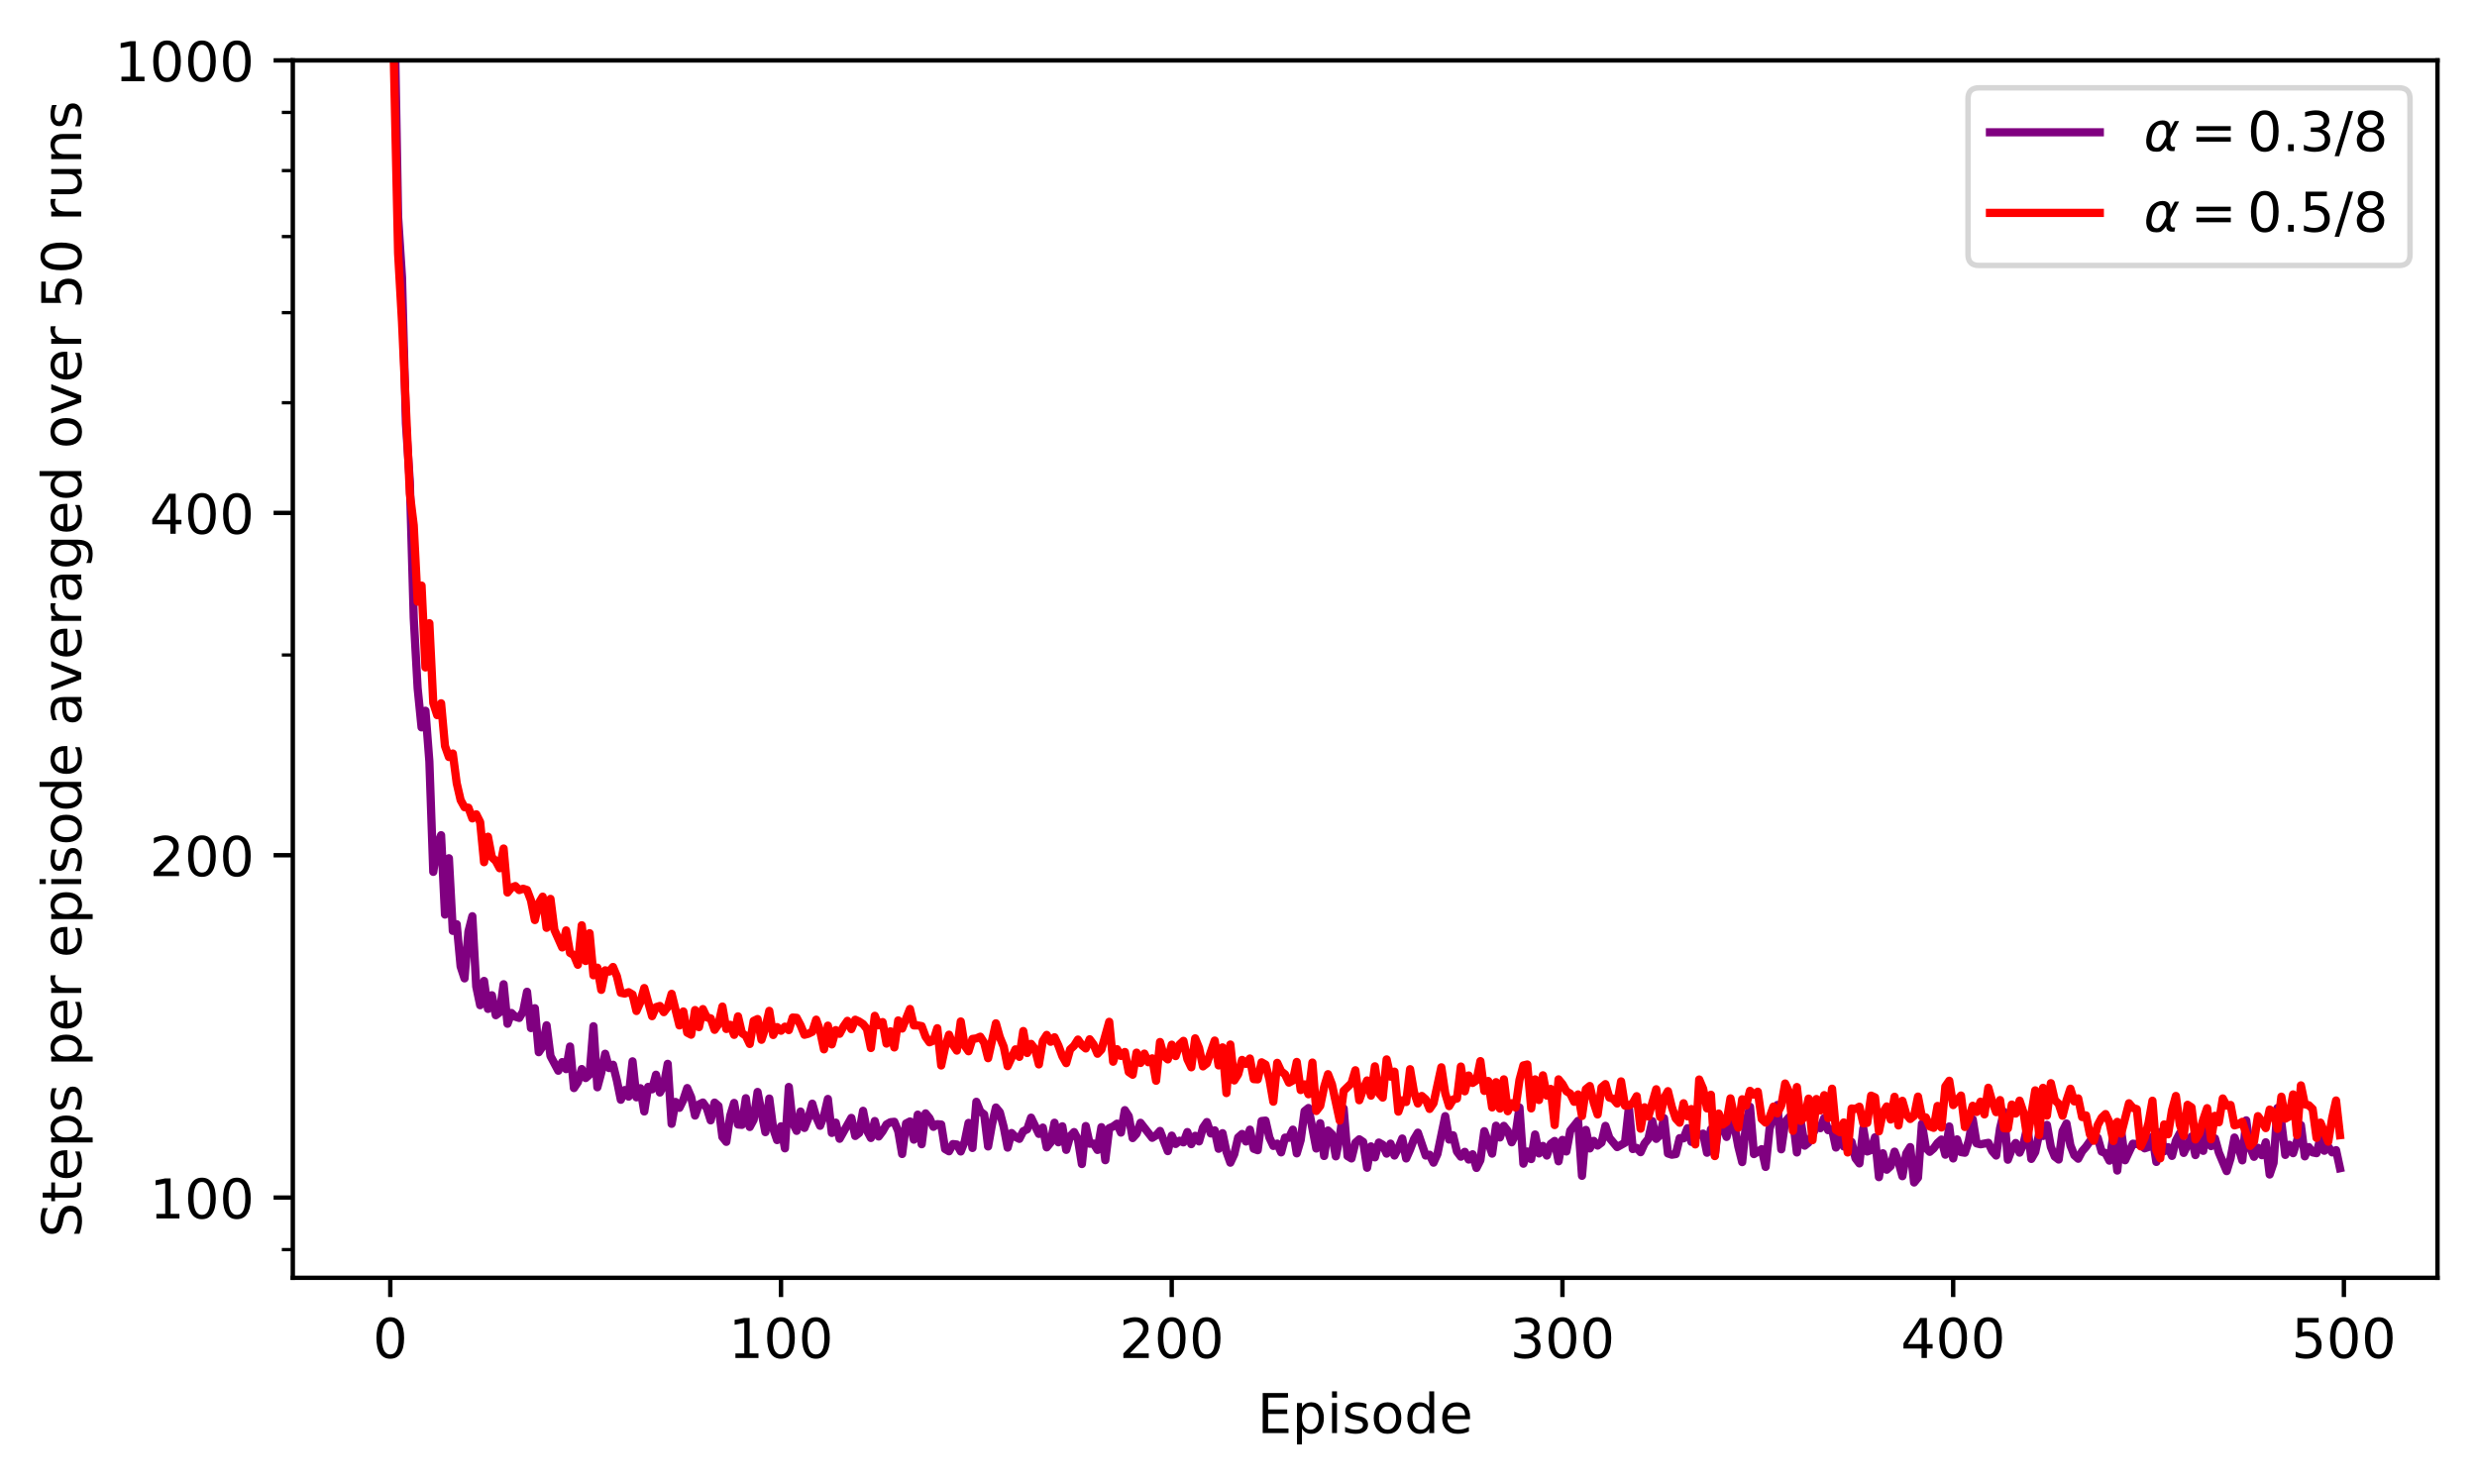 <?xml version="1.0" encoding="utf-8" standalone="no"?>
<!DOCTYPE svg PUBLIC "-//W3C//DTD SVG 1.1//EN"
  "http://www.w3.org/Graphics/SVG/1.1/DTD/svg11.dtd">
<!-- Created with matplotlib (https://matplotlib.org/) -->
<svg height="270.315pt" version="1.1" viewBox="0 0 451.128 270.315" width="451.128pt" xmlns="http://www.w3.org/2000/svg" xmlns:xlink="http://www.w3.org/1999/xlink">
 <defs>
  <style type="text/css">
*{stroke-linecap:butt;stroke-linejoin:round;}
  </style>
 </defs>
 <g id="figure_1">
  <g id="patch_1">
   <path d="M 0 270.315 
L 451.128 270.315 
L 451.128 0 
L 0 0 
z
" style="fill:#ffffff;"/>
  </g>
  <g id="axes_1">
   <g id="patch_2">
    <path d="M 53.328 232.759 
L 443.928 232.759 
L 443.928 10.999 
L 53.328 10.999 
z
" style="fill:#ffffff;"/>
   </g>
   <g id="matplotlib.axis_1">
    <g id="xtick_1">
     <g id="line2d_1">
      <defs>
       <path d="M 0 0 
L 0 3.5 
" id="m545be52a59" style="stroke:#000000;stroke-width:0.8;"/>
      </defs>
      <g>
       <use style="stroke:#000000;stroke-width:0.8;" x="71.083" xlink:href="#m545be52a59" y="232.759"/>
      </g>
     </g>
     <g id="text_1">
      <!-- 0 -->
      <defs>
       <path d="M 31.781 66.406 
Q 24.172 66.406 20.328 58.906 
Q 16.5 51.422 16.5 36.375 
Q 16.5 21.391 20.328 13.891 
Q 24.172 6.391 31.781 6.391 
Q 39.453 6.391 43.281 13.891 
Q 47.125 21.391 47.125 36.375 
Q 47.125 51.422 43.281 58.906 
Q 39.453 66.406 31.781 66.406 
z
M 31.781 74.219 
Q 44.047 74.219 50.516 64.516 
Q 56.984 54.828 56.984 36.375 
Q 56.984 17.969 50.516 8.266 
Q 44.047 -1.422 31.781 -1.422 
Q 19.531 -1.422 13.062 8.266 
Q 6.594 17.969 6.594 36.375 
Q 6.594 54.828 13.062 64.516 
Q 19.531 74.219 31.781 74.219 
z
" id="DejaVuSans-48"/>
      </defs>
      <g transform="translate(67.901 247.358)scale(0.1 -0.1)">
       <use xlink:href="#DejaVuSans-48"/>
      </g>
     </g>
    </g>
    <g id="xtick_2">
     <g id="line2d_2">
      <g>
       <use style="stroke:#000000;stroke-width:0.8;" x="142.243" xlink:href="#m545be52a59" y="232.759"/>
      </g>
     </g>
     <g id="text_2">
      <!-- 100 -->
      <defs>
       <path d="M 12.406 8.297 
L 28.516 8.297 
L 28.516 63.922 
L 10.984 60.406 
L 10.984 69.391 
L 28.422 72.906 
L 38.281 72.906 
L 38.281 8.297 
L 54.391 8.297 
L 54.391 0 
L 12.406 0 
z
" id="DejaVuSans-49"/>
      </defs>
      <g transform="translate(132.699 247.358)scale(0.1 -0.1)">
       <use xlink:href="#DejaVuSans-49"/>
       <use x="63.623" xlink:href="#DejaVuSans-48"/>
       <use x="127.246" xlink:href="#DejaVuSans-48"/>
      </g>
     </g>
    </g>
    <g id="xtick_3">
     <g id="line2d_3">
      <g>
       <use style="stroke:#000000;stroke-width:0.8;" x="213.404" xlink:href="#m545be52a59" y="232.759"/>
      </g>
     </g>
     <g id="text_3">
      <!-- 200 -->
      <defs>
       <path d="M 19.188 8.297 
L 53.609 8.297 
L 53.609 0 
L 7.328 0 
L 7.328 8.297 
Q 12.938 14.109 22.625 23.891 
Q 32.328 33.688 34.812 36.531 
Q 39.547 41.844 41.422 45.531 
Q 43.312 49.219 43.312 52.781 
Q 43.312 58.594 39.234 62.25 
Q 35.156 65.922 28.609 65.922 
Q 23.969 65.922 18.812 64.312 
Q 13.672 62.703 7.812 59.422 
L 7.812 69.391 
Q 13.766 71.781 18.938 73 
Q 24.125 74.219 28.422 74.219 
Q 39.75 74.219 46.484 68.547 
Q 53.219 62.891 53.219 53.422 
Q 53.219 48.922 51.531 44.891 
Q 49.859 40.875 45.406 35.406 
Q 44.188 33.984 37.641 27.219 
Q 31.109 20.453 19.188 8.297 
z
" id="DejaVuSans-50"/>
      </defs>
      <g transform="translate(203.86 247.358)scale(0.1 -0.1)">
       <use xlink:href="#DejaVuSans-50"/>
       <use x="63.623" xlink:href="#DejaVuSans-48"/>
       <use x="127.246" xlink:href="#DejaVuSans-48"/>
      </g>
     </g>
    </g>
    <g id="xtick_4">
     <g id="line2d_4">
      <g>
       <use style="stroke:#000000;stroke-width:0.8;" x="284.564" xlink:href="#m545be52a59" y="232.759"/>
      </g>
     </g>
     <g id="text_4">
      <!-- 300 -->
      <defs>
       <path d="M 40.578 39.312 
Q 47.656 37.797 51.625 33 
Q 55.609 28.219 55.609 21.188 
Q 55.609 10.406 48.188 4.484 
Q 40.766 -1.422 27.094 -1.422 
Q 22.516 -1.422 17.656 -0.516 
Q 12.797 0.391 7.625 2.203 
L 7.625 11.719 
Q 11.719 9.328 16.594 8.109 
Q 21.484 6.891 26.812 6.891 
Q 36.078 6.891 40.938 10.547 
Q 45.797 14.203 45.797 21.188 
Q 45.797 27.641 41.281 31.266 
Q 36.766 34.906 28.719 34.906 
L 20.219 34.906 
L 20.219 43.016 
L 29.109 43.016 
Q 36.375 43.016 40.234 45.922 
Q 44.094 48.828 44.094 54.297 
Q 44.094 59.906 40.109 62.906 
Q 36.141 65.922 28.719 65.922 
Q 24.656 65.922 20.016 65.031 
Q 15.375 64.156 9.812 62.312 
L 9.812 71.094 
Q 15.438 72.656 20.344 73.438 
Q 25.25 74.219 29.594 74.219 
Q 40.828 74.219 47.359 69.109 
Q 53.906 64.016 53.906 55.328 
Q 53.906 49.266 50.438 45.094 
Q 46.969 40.922 40.578 39.312 
z
" id="DejaVuSans-51"/>
      </defs>
      <g transform="translate(275.02 247.358)scale(0.1 -0.1)">
       <use xlink:href="#DejaVuSans-51"/>
       <use x="63.623" xlink:href="#DejaVuSans-48"/>
       <use x="127.246" xlink:href="#DejaVuSans-48"/>
      </g>
     </g>
    </g>
    <g id="xtick_5">
     <g id="line2d_5">
      <g>
       <use style="stroke:#000000;stroke-width:0.8;" x="355.725" xlink:href="#m545be52a59" y="232.759"/>
      </g>
     </g>
     <g id="text_5">
      <!-- 400 -->
      <defs>
       <path d="M 37.797 64.312 
L 12.891 25.391 
L 37.797 25.391 
z
M 35.203 72.906 
L 47.609 72.906 
L 47.609 25.391 
L 58.016 25.391 
L 58.016 17.188 
L 47.609 17.188 
L 47.609 0 
L 37.797 0 
L 37.797 17.188 
L 4.891 17.188 
L 4.891 26.703 
z
" id="DejaVuSans-52"/>
      </defs>
      <g transform="translate(346.181 247.358)scale(0.1 -0.1)">
       <use xlink:href="#DejaVuSans-52"/>
       <use x="63.623" xlink:href="#DejaVuSans-48"/>
       <use x="127.246" xlink:href="#DejaVuSans-48"/>
      </g>
     </g>
    </g>
    <g id="xtick_6">
     <g id="line2d_6">
      <g>
       <use style="stroke:#000000;stroke-width:0.8;" x="426.885" xlink:href="#m545be52a59" y="232.759"/>
      </g>
     </g>
     <g id="text_6">
      <!-- 500 -->
      <defs>
       <path d="M 10.797 72.906 
L 49.516 72.906 
L 49.516 64.594 
L 19.828 64.594 
L 19.828 46.734 
Q 21.969 47.469 24.109 47.828 
Q 26.266 48.188 28.422 48.188 
Q 40.625 48.188 47.75 41.5 
Q 54.891 34.812 54.891 23.391 
Q 54.891 11.625 47.562 5.094 
Q 40.234 -1.422 26.906 -1.422 
Q 22.312 -1.422 17.547 -0.641 
Q 12.797 0.141 7.719 1.703 
L 7.719 11.625 
Q 12.109 9.234 16.797 8.062 
Q 21.484 6.891 26.703 6.891 
Q 35.156 6.891 40.078 11.328 
Q 45.016 15.766 45.016 23.391 
Q 45.016 31 40.078 35.438 
Q 35.156 39.891 26.703 39.891 
Q 22.75 39.891 18.812 39.016 
Q 14.891 38.141 10.797 36.281 
z
" id="DejaVuSans-53"/>
      </defs>
      <g transform="translate(417.341 247.358)scale(0.1 -0.1)">
       <use xlink:href="#DejaVuSans-53"/>
       <use x="63.623" xlink:href="#DejaVuSans-48"/>
       <use x="127.246" xlink:href="#DejaVuSans-48"/>
      </g>
     </g>
    </g>
    <g id="text_7">
     <!-- Episode -->
     <defs>
      <path d="M 9.812 72.906 
L 55.906 72.906 
L 55.906 64.594 
L 19.672 64.594 
L 19.672 43.016 
L 54.391 43.016 
L 54.391 34.719 
L 19.672 34.719 
L 19.672 8.297 
L 56.781 8.297 
L 56.781 0 
L 9.812 0 
z
" id="DejaVuSans-69"/>
      <path d="M 18.109 8.203 
L 18.109 -20.797 
L 9.078 -20.797 
L 9.078 54.688 
L 18.109 54.688 
L 18.109 46.391 
Q 20.953 51.266 25.266 53.625 
Q 29.594 56 35.594 56 
Q 45.562 56 51.781 48.094 
Q 58.016 40.188 58.016 27.297 
Q 58.016 14.406 51.781 6.484 
Q 45.562 -1.422 35.594 -1.422 
Q 29.594 -1.422 25.266 0.953 
Q 20.953 3.328 18.109 8.203 
z
M 48.688 27.297 
Q 48.688 37.203 44.609 42.844 
Q 40.531 48.484 33.406 48.484 
Q 26.266 48.484 22.188 42.844 
Q 18.109 37.203 18.109 27.297 
Q 18.109 17.391 22.188 11.75 
Q 26.266 6.109 33.406 6.109 
Q 40.531 6.109 44.609 11.75 
Q 48.688 17.391 48.688 27.297 
z
" id="DejaVuSans-112"/>
      <path d="M 9.422 54.688 
L 18.406 54.688 
L 18.406 0 
L 9.422 0 
z
M 9.422 75.984 
L 18.406 75.984 
L 18.406 64.594 
L 9.422 64.594 
z
" id="DejaVuSans-105"/>
      <path d="M 44.281 53.078 
L 44.281 44.578 
Q 40.484 46.531 36.375 47.5 
Q 32.281 48.484 27.875 48.484 
Q 21.188 48.484 17.844 46.438 
Q 14.5 44.391 14.5 40.281 
Q 14.5 37.156 16.891 35.375 
Q 19.281 33.594 26.516 31.984 
L 29.594 31.297 
Q 39.156 29.25 43.188 25.516 
Q 47.219 21.781 47.219 15.094 
Q 47.219 7.469 41.188 3.016 
Q 35.156 -1.422 24.609 -1.422 
Q 20.219 -1.422 15.453 -0.562 
Q 10.688 0.297 5.422 2 
L 5.422 11.281 
Q 10.406 8.688 15.234 7.391 
Q 20.062 6.109 24.812 6.109 
Q 31.156 6.109 34.562 8.281 
Q 37.984 10.453 37.984 14.406 
Q 37.984 18.062 35.516 20.016 
Q 33.062 21.969 24.703 23.781 
L 21.578 24.516 
Q 13.234 26.266 9.516 29.906 
Q 5.812 33.547 5.812 39.891 
Q 5.812 47.609 11.281 51.797 
Q 16.75 56 26.812 56 
Q 31.781 56 36.172 55.266 
Q 40.578 54.547 44.281 53.078 
z
" id="DejaVuSans-115"/>
      <path d="M 30.609 48.391 
Q 23.391 48.391 19.188 42.75 
Q 14.984 37.109 14.984 27.297 
Q 14.984 17.484 19.156 11.844 
Q 23.344 6.203 30.609 6.203 
Q 37.797 6.203 41.984 11.859 
Q 46.188 17.531 46.188 27.297 
Q 46.188 37.016 41.984 42.703 
Q 37.797 48.391 30.609 48.391 
z
M 30.609 56 
Q 42.328 56 49.016 48.375 
Q 55.719 40.766 55.719 27.297 
Q 55.719 13.875 49.016 6.219 
Q 42.328 -1.422 30.609 -1.422 
Q 18.844 -1.422 12.172 6.219 
Q 5.516 13.875 5.516 27.297 
Q 5.516 40.766 12.172 48.375 
Q 18.844 56 30.609 56 
z
" id="DejaVuSans-111"/>
      <path d="M 45.406 46.391 
L 45.406 75.984 
L 54.391 75.984 
L 54.391 0 
L 45.406 0 
L 45.406 8.203 
Q 42.578 3.328 38.25 0.953 
Q 33.938 -1.422 27.875 -1.422 
Q 17.969 -1.422 11.734 6.484 
Q 5.516 14.406 5.516 27.297 
Q 5.516 40.188 11.734 48.094 
Q 17.969 56 27.875 56 
Q 33.938 56 38.25 53.625 
Q 42.578 51.266 45.406 46.391 
z
M 14.797 27.297 
Q 14.797 17.391 18.875 11.75 
Q 22.953 6.109 30.078 6.109 
Q 37.203 6.109 41.297 11.75 
Q 45.406 17.391 45.406 27.297 
Q 45.406 37.203 41.297 42.844 
Q 37.203 48.484 30.078 48.484 
Q 22.953 48.484 18.875 42.844 
Q 14.797 37.203 14.797 27.297 
z
" id="DejaVuSans-100"/>
      <path d="M 56.203 29.594 
L 56.203 25.203 
L 14.891 25.203 
Q 15.484 15.922 20.484 11.062 
Q 25.484 6.203 34.422 6.203 
Q 39.594 6.203 44.453 7.469 
Q 49.312 8.734 54.109 11.281 
L 54.109 2.781 
Q 49.266 0.734 44.188 -0.344 
Q 39.109 -1.422 33.891 -1.422 
Q 20.797 -1.422 13.156 6.188 
Q 5.516 13.812 5.516 26.812 
Q 5.516 40.234 12.766 48.109 
Q 20.016 56 32.328 56 
Q 43.359 56 49.781 48.891 
Q 56.203 41.797 56.203 29.594 
z
M 47.219 32.234 
Q 47.125 39.594 43.094 43.984 
Q 39.062 48.391 32.422 48.391 
Q 24.906 48.391 20.391 44.141 
Q 15.875 39.891 15.188 32.172 
z
" id="DejaVuSans-101"/>
     </defs>
     <g transform="translate(228.991 261.036)scale(0.1 -0.1)">
      <use xlink:href="#DejaVuSans-69"/>
      <use x="63.184" xlink:href="#DejaVuSans-112"/>
      <use x="126.66" xlink:href="#DejaVuSans-105"/>
      <use x="154.443" xlink:href="#DejaVuSans-115"/>
      <use x="206.543" xlink:href="#DejaVuSans-111"/>
      <use x="267.725" xlink:href="#DejaVuSans-100"/>
      <use x="331.201" xlink:href="#DejaVuSans-101"/>
     </g>
    </g>
   </g>
   <g id="matplotlib.axis_2">
    <g id="ytick_1">
     <g id="line2d_7">
      <defs>
       <path d="M 0 0 
L -3.5 0 
" id="m4cf6211716" style="stroke:#000000;stroke-width:0.8;"/>
      </defs>
      <g>
       <use style="stroke:#000000;stroke-width:0.8;" x="53.328" xlink:href="#m4cf6211716" y="218.139"/>
      </g>
     </g>
     <g id="text_8">
      <!-- 100 -->
      <g transform="translate(27.241 221.938)scale(0.1 -0.1)">
       <use xlink:href="#DejaVuSans-49"/>
       <use x="63.623" xlink:href="#DejaVuSans-48"/>
       <use x="127.246" xlink:href="#DejaVuSans-48"/>
      </g>
     </g>
    </g>
    <g id="ytick_2">
     <g id="line2d_8">
      <g>
       <use style="stroke:#000000;stroke-width:0.8;" x="53.328" xlink:href="#m4cf6211716" y="155.784"/>
      </g>
     </g>
     <g id="text_9">
      <!-- 200 -->
      <g transform="translate(27.241 159.583)scale(0.1 -0.1)">
       <use xlink:href="#DejaVuSans-50"/>
       <use x="63.623" xlink:href="#DejaVuSans-48"/>
       <use x="127.246" xlink:href="#DejaVuSans-48"/>
      </g>
     </g>
    </g>
    <g id="ytick_3">
     <g id="line2d_9">
      <g>
       <use style="stroke:#000000;stroke-width:0.8;" x="53.328" xlink:href="#m4cf6211716" y="93.428"/>
      </g>
     </g>
     <g id="text_10">
      <!-- 400 -->
      <g transform="translate(27.241 97.228)scale(0.1 -0.1)">
       <use xlink:href="#DejaVuSans-52"/>
       <use x="63.623" xlink:href="#DejaVuSans-48"/>
       <use x="127.246" xlink:href="#DejaVuSans-48"/>
      </g>
     </g>
    </g>
    <g id="ytick_4">
     <g id="line2d_10">
      <g>
       <use style="stroke:#000000;stroke-width:0.8;" x="53.328" xlink:href="#m4cf6211716" y="10.999"/>
      </g>
     </g>
     <g id="text_11">
      <!-- 1000 -->
      <g transform="translate(20.878 14.798)scale(0.1 -0.1)">
       <use xlink:href="#DejaVuSans-49"/>
       <use x="63.623" xlink:href="#DejaVuSans-48"/>
       <use x="127.246" xlink:href="#DejaVuSans-48"/>
       <use x="190.869" xlink:href="#DejaVuSans-48"/>
      </g>
     </g>
    </g>
    <g id="ytick_5">
     <g id="line2d_11">
      <defs>
       <path d="M 0 0 
L -2 0 
" id="md78fc34665" style="stroke:#000000;stroke-width:0.6;"/>
      </defs>
      <g>
       <use style="stroke:#000000;stroke-width:0.6;" x="53.328" xlink:href="#md78fc34665" y="227.617"/>
      </g>
     </g>
    </g>
    <g id="ytick_6">
     <g id="line2d_12">
      <g>
       <use style="stroke:#000000;stroke-width:0.6;" x="53.328" xlink:href="#md78fc34665" y="119.308"/>
      </g>
     </g>
    </g>
    <g id="ytick_7">
     <g id="line2d_13">
      <g>
       <use style="stroke:#000000;stroke-width:0.6;" x="53.328" xlink:href="#md78fc34665" y="73.355"/>
      </g>
     </g>
    </g>
    <g id="ytick_8">
     <g id="line2d_14">
      <g>
       <use style="stroke:#000000;stroke-width:0.6;" x="53.328" xlink:href="#md78fc34665" y="56.953"/>
      </g>
     </g>
    </g>
    <g id="ytick_9">
     <g id="line2d_15">
      <g>
       <use style="stroke:#000000;stroke-width:0.6;" x="53.328" xlink:href="#md78fc34665" y="43.086"/>
      </g>
     </g>
    </g>
    <g id="ytick_10">
     <g id="line2d_16">
      <g>
       <use style="stroke:#000000;stroke-width:0.6;" x="53.328" xlink:href="#md78fc34665" y="31.073"/>
      </g>
     </g>
    </g>
    <g id="ytick_11">
     <g id="line2d_17">
      <g>
       <use style="stroke:#000000;stroke-width:0.6;" x="53.328" xlink:href="#md78fc34665" y="20.477"/>
      </g>
     </g>
    </g>
    <g id="text_12">
     <!-- Steps per episode averaged over 50 runs -->
     <defs>
      <path d="M 53.516 70.516 
L 53.516 60.891 
Q 47.906 63.578 42.922 64.891 
Q 37.938 66.219 33.297 66.219 
Q 25.25 66.219 20.875 63.094 
Q 16.5 59.969 16.5 54.203 
Q 16.5 49.359 19.406 46.891 
Q 22.312 44.438 30.422 42.922 
L 36.375 41.703 
Q 47.406 39.594 52.656 34.297 
Q 57.906 29 57.906 20.125 
Q 57.906 9.516 50.797 4.047 
Q 43.703 -1.422 29.984 -1.422 
Q 24.812 -1.422 18.969 -0.25 
Q 13.141 0.922 6.891 3.219 
L 6.891 13.375 
Q 12.891 10.016 18.656 8.297 
Q 24.422 6.594 29.984 6.594 
Q 38.422 6.594 43.016 9.906 
Q 47.609 13.234 47.609 19.391 
Q 47.609 24.75 44.312 27.781 
Q 41.016 30.812 33.5 32.328 
L 27.484 33.5 
Q 16.453 35.688 11.516 40.375 
Q 6.594 45.062 6.594 53.422 
Q 6.594 63.094 13.406 68.656 
Q 20.219 74.219 32.172 74.219 
Q 37.312 74.219 42.625 73.281 
Q 47.953 72.359 53.516 70.516 
z
" id="DejaVuSans-83"/>
      <path d="M 18.312 70.219 
L 18.312 54.688 
L 36.812 54.688 
L 36.812 47.703 
L 18.312 47.703 
L 18.312 18.016 
Q 18.312 11.328 20.141 9.422 
Q 21.969 7.516 27.594 7.516 
L 36.812 7.516 
L 36.812 0 
L 27.594 0 
Q 17.188 0 13.234 3.875 
Q 9.281 7.766 9.281 18.016 
L 9.281 47.703 
L 2.688 47.703 
L 2.688 54.688 
L 9.281 54.688 
L 9.281 70.219 
z
" id="DejaVuSans-116"/>
      <path id="DejaVuSans-32"/>
      <path d="M 41.109 46.297 
Q 39.594 47.172 37.812 47.578 
Q 36.031 48 33.891 48 
Q 26.266 48 22.188 43.047 
Q 18.109 38.094 18.109 28.812 
L 18.109 0 
L 9.078 0 
L 9.078 54.688 
L 18.109 54.688 
L 18.109 46.188 
Q 20.953 51.172 25.484 53.578 
Q 30.031 56 36.531 56 
Q 37.453 56 38.578 55.875 
Q 39.703 55.766 41.062 55.516 
z
" id="DejaVuSans-114"/>
      <path d="M 34.281 27.484 
Q 23.391 27.484 19.188 25 
Q 14.984 22.516 14.984 16.5 
Q 14.984 11.719 18.141 8.906 
Q 21.297 6.109 26.703 6.109 
Q 34.188 6.109 38.703 11.406 
Q 43.219 16.703 43.219 25.484 
L 43.219 27.484 
z
M 52.203 31.203 
L 52.203 0 
L 43.219 0 
L 43.219 8.297 
Q 40.141 3.328 35.547 0.953 
Q 30.953 -1.422 24.312 -1.422 
Q 15.922 -1.422 10.953 3.297 
Q 6 8.016 6 15.922 
Q 6 25.141 12.172 29.828 
Q 18.359 34.516 30.609 34.516 
L 43.219 34.516 
L 43.219 35.406 
Q 43.219 41.609 39.141 45 
Q 35.062 48.391 27.688 48.391 
Q 23 48.391 18.547 47.266 
Q 14.109 46.141 10.016 43.891 
L 10.016 52.203 
Q 14.938 54.109 19.578 55.047 
Q 24.219 56 28.609 56 
Q 40.484 56 46.344 49.844 
Q 52.203 43.703 52.203 31.203 
z
" id="DejaVuSans-97"/>
      <path d="M 2.984 54.688 
L 12.5 54.688 
L 29.594 8.797 
L 46.688 54.688 
L 56.203 54.688 
L 35.688 0 
L 23.484 0 
z
" id="DejaVuSans-118"/>
      <path d="M 45.406 27.984 
Q 45.406 37.75 41.375 43.109 
Q 37.359 48.484 30.078 48.484 
Q 22.859 48.484 18.828 43.109 
Q 14.797 37.75 14.797 27.984 
Q 14.797 18.266 18.828 12.891 
Q 22.859 7.516 30.078 7.516 
Q 37.359 7.516 41.375 12.891 
Q 45.406 18.266 45.406 27.984 
z
M 54.391 6.781 
Q 54.391 -7.172 48.188 -13.984 
Q 42 -20.797 29.203 -20.797 
Q 24.469 -20.797 20.266 -20.094 
Q 16.062 -19.391 12.109 -17.922 
L 12.109 -9.188 
Q 16.062 -11.328 19.922 -12.344 
Q 23.781 -13.375 27.781 -13.375 
Q 36.625 -13.375 41.016 -8.766 
Q 45.406 -4.156 45.406 5.172 
L 45.406 9.625 
Q 42.625 4.781 38.281 2.391 
Q 33.938 0 27.875 0 
Q 17.828 0 11.672 7.656 
Q 5.516 15.328 5.516 27.984 
Q 5.516 40.672 11.672 48.328 
Q 17.828 56 27.875 56 
Q 33.938 56 38.281 53.609 
Q 42.625 51.219 45.406 46.391 
L 45.406 54.688 
L 54.391 54.688 
z
" id="DejaVuSans-103"/>
      <path d="M 8.5 21.578 
L 8.5 54.688 
L 17.484 54.688 
L 17.484 21.922 
Q 17.484 14.156 20.5 10.266 
Q 23.531 6.391 29.594 6.391 
Q 36.859 6.391 41.078 11.031 
Q 45.312 15.672 45.312 23.688 
L 45.312 54.688 
L 54.297 54.688 
L 54.297 0 
L 45.312 0 
L 45.312 8.406 
Q 42.047 3.422 37.719 1 
Q 33.406 -1.422 27.688 -1.422 
Q 18.266 -1.422 13.375 4.438 
Q 8.5 10.297 8.5 21.578 
z
M 31.109 56 
z
" id="DejaVuSans-117"/>
      <path d="M 54.891 33.016 
L 54.891 0 
L 45.906 0 
L 45.906 32.719 
Q 45.906 40.484 42.875 44.328 
Q 39.844 48.188 33.797 48.188 
Q 26.516 48.188 22.312 43.547 
Q 18.109 38.922 18.109 30.906 
L 18.109 0 
L 9.078 0 
L 9.078 54.688 
L 18.109 54.688 
L 18.109 46.188 
Q 21.344 51.125 25.703 53.562 
Q 30.078 56 35.797 56 
Q 45.219 56 50.047 50.172 
Q 54.891 44.344 54.891 33.016 
z
" id="DejaVuSans-110"/>
     </defs>
     <g transform="translate(14.798 225.42)rotate(-90)scale(0.1 -0.1)">
      <use xlink:href="#DejaVuSans-83"/>
      <use x="63.477" xlink:href="#DejaVuSans-116"/>
      <use x="102.686" xlink:href="#DejaVuSans-101"/>
      <use x="164.209" xlink:href="#DejaVuSans-112"/>
      <use x="227.686" xlink:href="#DejaVuSans-115"/>
      <use x="279.785" xlink:href="#DejaVuSans-32"/>
      <use x="311.572" xlink:href="#DejaVuSans-112"/>
      <use x="375.049" xlink:href="#DejaVuSans-101"/>
      <use x="436.572" xlink:href="#DejaVuSans-114"/>
      <use x="477.686" xlink:href="#DejaVuSans-32"/>
      <use x="509.473" xlink:href="#DejaVuSans-101"/>
      <use x="570.996" xlink:href="#DejaVuSans-112"/>
      <use x="634.473" xlink:href="#DejaVuSans-105"/>
      <use x="662.256" xlink:href="#DejaVuSans-115"/>
      <use x="714.355" xlink:href="#DejaVuSans-111"/>
      <use x="775.537" xlink:href="#DejaVuSans-100"/>
      <use x="839.014" xlink:href="#DejaVuSans-101"/>
      <use x="900.537" xlink:href="#DejaVuSans-32"/>
      <use x="932.324" xlink:href="#DejaVuSans-97"/>
      <use x="993.604" xlink:href="#DejaVuSans-118"/>
      <use x="1052.783" xlink:href="#DejaVuSans-101"/>
      <use x="1114.307" xlink:href="#DejaVuSans-114"/>
      <use x="1155.42" xlink:href="#DejaVuSans-97"/>
      <use x="1216.699" xlink:href="#DejaVuSans-103"/>
      <use x="1280.176" xlink:href="#DejaVuSans-101"/>
      <use x="1341.699" xlink:href="#DejaVuSans-100"/>
      <use x="1405.176" xlink:href="#DejaVuSans-32"/>
      <use x="1436.963" xlink:href="#DejaVuSans-111"/>
      <use x="1498.145" xlink:href="#DejaVuSans-118"/>
      <use x="1557.324" xlink:href="#DejaVuSans-101"/>
      <use x="1618.848" xlink:href="#DejaVuSans-114"/>
      <use x="1659.961" xlink:href="#DejaVuSans-32"/>
      <use x="1691.748" xlink:href="#DejaVuSans-53"/>
      <use x="1755.371" xlink:href="#DejaVuSans-48"/>
      <use x="1818.994" xlink:href="#DejaVuSans-32"/>
      <use x="1850.781" xlink:href="#DejaVuSans-114"/>
      <use x="1891.895" xlink:href="#DejaVuSans-117"/>
      <use x="1955.273" xlink:href="#DejaVuSans-110"/>
      <use x="2018.652" xlink:href="#DejaVuSans-115"/>
     </g>
    </g>
   </g>
   <g id="line2d_18">
    <path clip-path="url(#p8293044346)" d="M 71.783 -1 
L 71.794 -0.791 
L 72.506 39.505 
L 73.217 50.553 
L 73.929 77.139 
L 74.641 87.767 
L 75.352 112.557 
L 76.064 125.354 
L 76.776 132.493 
L 77.487 129.469 
L 78.199 138.695 
L 78.91 158.812 
L 79.622 154.011 
L 80.334 152.134 
L 81.045 166.591 
L 81.757 156.334 
L 82.468 169.561 
L 83.18 168.353 
L 83.892 176.049 
L 84.603 178.216 
L 85.315 169.677 
L 86.026 166.896 
L 86.738 179.706 
L 87.45 183.102 
L 88.161 178.679 
L 88.873 183.775 
L 89.584 181.292 
L 90.296 184.925 
L 91.008 184.391 
L 91.719 179.284 
L 92.431 186.48 
L 93.142 184.515 
L 93.854 185.199 
L 94.566 185.423 
L 95.277 184.231 
L 95.989 180.65 
L 96.7 187.268 
L 97.412 183.652 
L 98.124 191.663 
L 98.835 190.584 
L 99.547 186.759 
L 100.258 192.363 
L 101.682 195.036 
L 102.393 193.464 
L 103.105 194.745 
L 103.817 190.623 
L 104.528 198.195 
L 105.24 197.134 
L 105.951 194.731 
L 106.663 196.368 
L 107.375 195.735 
L 108.086 186.937 
L 108.798 198.051 
L 109.509 195.399 
L 110.221 191.945 
L 110.933 194.551 
L 111.644 193.944 
L 112.356 196.836 
L 113.067 200.324 
L 113.779 198.556 
L 114.491 199.75 
L 115.202 193.327 
L 115.914 199.883 
L 116.625 198.224 
L 117.337 202.46 
L 118.049 197.979 
L 118.76 198.426 
L 119.472 195.763 
L 120.183 199.006 
L 120.895 197.663 
L 121.607 193.779 
L 122.318 204.71 
L 123.03 200.724 
L 123.741 201.797 
L 124.453 200.339 
L 125.165 198.195 
L 125.876 199.853 
L 126.588 203.204 
L 127.299 201.184 
L 128.011 200.828 
L 128.723 201.842 
L 129.434 204.077 
L 130.146 200.842 
L 130.857 201.453 
L 131.569 207.113 
L 132.281 207.992 
L 132.992 203.234 
L 133.704 200.902 
L 134.416 204.834 
L 135.127 204.896 
L 135.839 200.044 
L 136.55 205.285 
L 137.262 203.969 
L 137.974 198.904 
L 139.397 206.226 
L 140.108 200.103 
L 140.82 205.566 
L 141.532 207.671 
L 142.243 205.16 
L 142.955 209.173 
L 143.666 197.993 
L 144.378 204.524 
L 145.09 205.99 
L 145.801 202.475 
L 146.513 205.457 
L 147.224 203.662 
L 147.936 201.036 
L 148.648 203.463 
L 149.359 205.067 
L 150.071 203.219 
L 150.782 200.177 
L 151.494 206.368 
L 152.206 204.493 
L 152.917 207.431 
L 155.052 203.631 
L 155.764 206.922 
L 156.475 206.368 
L 157.187 202.339 
L 157.898 205.942 
L 158.61 207.288 
L 159.322 204.2 
L 160.033 207.017 
L 160.745 206.068 
L 161.457 204.818 
L 162.168 204.416 
L 162.88 204.339 
L 163.591 206.052 
L 164.303 210.205 
L 165.015 204.648 
L 165.726 204.277 
L 166.438 207.591 
L 167.149 203.036 
L 167.861 208.427 
L 168.573 202.808 
L 169.284 203.677 
L 169.996 205.254 
L 170.707 204.772 
L 171.419 204.834 
L 172.131 209.304 
L 172.842 209.712 
L 173.554 208.395 
L 174.265 208.476 
L 174.977 209.745 
L 175.689 207.96 
L 176.4 204.539 
L 177.112 209.108 
L 177.823 200.694 
L 178.535 202.46 
L 179.247 203.006 
L 179.958 208.832 
L 180.67 204.818 
L 181.381 201.737 
L 182.093 202.596 
L 182.805 205.301 
L 183.516 209.043 
L 184.228 206.383 
L 184.939 207.097 
L 185.651 207.447 
L 186.363 206.052 
L 187.074 205.707 
L 187.786 203.586 
L 189.209 206.541 
L 189.921 205.394 
L 190.632 208.994 
L 191.344 208.121 
L 192.056 204.508 
L 192.767 208.073 
L 193.479 205.16 
L 194.19 209.451 
L 194.902 206.969 
L 195.614 206.21 
L 196.325 207.575 
L 197.037 212.036 
L 197.748 205.114 
L 198.46 208.33 
L 199.172 208.298 
L 199.883 209.467 
L 200.595 205.316 
L 201.306 211.332 
L 202.018 205.504 
L 202.73 205.191 
L 203.441 204.679 
L 204.153 206.304 
L 204.864 202.219 
L 205.576 203.326 
L 206.288 207.304 
L 206.999 206.51 
L 207.711 204.524 
L 209.846 207.256 
L 210.557 206.811 
L 211.269 206.005 
L 212.692 209.68 
L 213.404 206.858 
L 214.115 208.379 
L 214.827 207.784 
L 215.538 208.089 
L 216.25 206.21 
L 216.962 208.411 
L 217.673 206.89 
L 218.385 207.912 
L 219.097 205.41 
L 219.808 204.385 
L 220.52 206.462 
L 221.231 205.895 
L 221.943 209.255 
L 222.655 206.415 
L 223.366 209.778 
L 224.078 211.784 
L 224.789 210.255 
L 225.501 207.192 
L 226.213 206.557 
L 226.924 207.928 
L 227.636 205.77 
L 228.347 209.255 
L 229.059 209.516 
L 229.771 204.2 
L 230.482 204.123 
L 231.194 207.224 
L 231.905 208.735 
L 232.617 208.314 
L 233.329 209.909 
L 234.04 207.224 
L 234.752 207.256 
L 235.463 205.77 
L 236.175 210.09 
L 236.887 207.671 
L 237.598 202.4 
L 238.31 201.827 
L 239.733 209.206 
L 240.445 204.601 
L 241.156 210.568 
L 241.868 205.927 
L 242.579 206.605 
L 243.291 210.634 
L 244.003 207.128 
L 244.714 201.903 
L 245.426 210.585 
L 246.138 211.016 
L 246.849 208.169 
L 247.561 207.527 
L 248.272 208.008 
L 248.984 212.711 
L 249.696 208.816 
L 250.407 210.817 
L 251.119 208.121 
L 251.83 208.524 
L 252.542 210.139 
L 253.254 208.314 
L 253.965 210.486 
L 254.677 209.124 
L 255.388 207.384 
L 256.1 211.016 
L 256.812 209.402 
L 257.523 207.511 
L 258.235 206.32 
L 259.658 210.486 
L 260.37 210.337 
L 261.081 211.784 
L 261.793 210.205 
L 263.216 203.31 
L 263.928 207.575 
L 264.639 206.795 
L 265.351 209.761 
L 266.062 210.701 
L 266.774 209.811 
L 267.486 211.216 
L 268.197 210.255 
L 268.909 212.745 
L 269.62 211.332 
L 270.332 206.052 
L 271.755 210.139 
L 272.467 205.051 
L 273.178 207.192 
L 273.89 205.082 
L 274.602 206.005 
L 275.313 208.073 
L 276.025 206.605 
L 276.737 201.737 
L 277.448 211.968 
L 278.16 209.745 
L 278.871 211.132 
L 279.583 206.652 
L 280.295 210.106 
L 281.006 208.735 
L 281.718 210.486 
L 282.429 208.363 
L 283.141 207.832 
L 283.853 211.533 
L 284.564 207.639 
L 285.276 209.745 
L 285.987 205.958 
L 287.411 204.169 
L 288.122 214.179 
L 288.834 205.817 
L 289.545 209.19 
L 290.257 207.816 
L 290.969 208.67 
L 291.68 208.121 
L 292.392 205.082 
L 293.103 207.256 
L 294.527 208.946 
L 295.95 208.153 
L 296.661 201.752 
L 297.373 209.304 
L 298.085 209.092 
L 298.796 209.876 
L 299.508 208.314 
L 300.219 207.431 
L 300.931 204.215 
L 301.643 207.447 
L 302.354 206.731 
L 303.066 203.677 
L 303.778 210.106 
L 304.489 210.337 
L 305.201 210.222 
L 305.912 207.32 
L 306.624 207.352 
L 307.336 205.504 
L 308.047 207.992 
L 308.759 206.573 
L 309.47 206.716 
L 310.182 206.494 
L 310.894 209.975 
L 311.605 205.707 
L 312.317 210.436 
L 313.028 204.447 
L 313.74 204.958 
L 314.452 207.097 
L 315.163 204.261 
L 315.875 205.005 
L 316.586 208.832 
L 317.298 211.683 
L 318.01 204.586 
L 318.721 201.603 
L 319.433 210.222 
L 320.856 209.32 
L 321.568 212.558 
L 322.279 205.66 
L 322.991 203.097 
L 323.702 201.274 
L 324.414 209.353 
L 325.126 204.369 
L 325.837 203.509 
L 326.549 203.954 
L 327.26 209.926 
L 327.972 204.308 
L 328.684 208.686 
L 329.395 208.105 
L 330.819 205.207 
L 331.53 205.504 
L 332.242 203.647 
L 332.953 205.864 
L 333.665 205.707 
L 334.377 209.027 
L 335.088 206.526 
L 335.8 208.832 
L 336.511 207.768 
L 337.223 208.008 
L 337.935 210.983 
L 338.646 211.918 
L 339.358 205.55 
L 340.069 209.745 
L 340.781 209.483 
L 341.493 207.16 
L 342.204 214.421 
L 342.916 210.073 
L 343.627 213.067 
L 344.339 212.406 
L 345.051 209.778 
L 345.762 211.65 
L 346.474 214.248 
L 347.185 210.106 
L 347.897 208.946 
L 348.609 215.393 
L 349.32 214.507 
L 350.032 204.71 
L 350.743 209.076 
L 351.455 209.811 
L 352.167 209.19 
L 352.878 208.201 
L 353.59 207.575 
L 354.301 210.337 
L 355.013 205.191 
L 355.725 211.016 
L 356.436 207.543 
L 357.148 209.86 
L 357.859 209.975 
L 358.571 207.8 
L 359.283 203.877 
L 359.994 208.266 
L 360.706 208.443 
L 362.129 208.169 
L 362.841 209.68 
L 363.552 210.486 
L 364.264 205.519 
L 364.976 202.521 
L 365.687 211.249 
L 366.399 209.336 
L 367.11 208.201 
L 367.822 209.958 
L 368.534 208.347 
L 369.245 205.191 
L 369.957 211.099 
L 370.668 209.86 
L 371.38 206.573 
L 372.092 206.922 
L 372.803 204.911 
L 373.515 208.929 
L 374.226 210.668 
L 374.938 211.216 
L 375.65 206.037 
L 376.361 204.648 
L 377.073 208.621 
L 377.784 210.42 
L 378.496 211.066 
L 379.208 209.712 
L 379.919 208.897 
L 380.631 207.896 
L 381.342 207.144 
L 382.054 207.272 
L 382.766 209.761 
L 383.477 210.057 
L 384.189 211.416 
L 384.9 206.827 
L 385.612 213.22 
L 386.324 205.974 
L 387.035 211.349 
L 388.459 208.33 
L 389.882 208.476 
L 390.593 209.173 
L 391.305 208.929 
L 392.017 207.065 
L 392.728 211.65 
L 393.44 206.21 
L 394.151 209.712 
L 394.863 208.962 
L 395.575 210.552 
L 396.286 207.784 
L 396.998 206.447 
L 397.709 210.008 
L 399.133 207.033 
L 399.844 210.403 
L 400.556 207.336 
L 401.267 209.63 
L 401.979 203.463 
L 402.691 208.767 
L 403.402 207.368 
L 404.114 209.942 
L 405.537 213.323 
L 406.249 210.983 
L 406.96 207.208 
L 407.672 208.978 
L 408.383 211.366 
L 409.095 204.077 
L 409.807 209.027 
L 410.518 210.717 
L 411.23 209.076 
L 411.941 210.42 
L 412.653 208.073 
L 413.365 213.939 
L 414.076 211.834 
L 414.788 201.827 
L 415.5 204.447 
L 416.211 210.37 
L 416.923 208.524 
L 417.634 210.057 
L 418.346 207.848 
L 419.058 204.942 
L 419.769 210.634 
L 420.481 208.946 
L 421.192 209.909 
L 421.904 210.057 
L 422.616 207.304 
L 423.327 209.614 
L 424.039 208.864 
L 424.75 209.909 
L 425.462 209.5 
L 426.174 212.795 
L 426.174 212.795 
" style="fill:none;stroke:#800080;stroke-linecap:square;stroke-width:1.5;"/>
   </g>
   <g id="line2d_19">
    <path clip-path="url(#p8293044346)" d="M 71.466 -1 
L 72.506 46.171 
L 73.217 58.645 
L 74.641 89.874 
L 75.352 95.678 
L 76.064 109.596 
L 76.776 106.668 
L 77.487 121.574 
L 78.199 113.519 
L 78.91 128.056 
L 79.622 130.265 
L 80.334 128.109 
L 81.045 135.89 
L 81.757 137.895 
L 82.468 137.256 
L 83.18 142.665 
L 83.892 145.741 
L 84.603 147.038 
L 85.315 147.128 
L 86.026 149.077 
L 86.738 148.329 
L 87.45 149.739 
L 88.161 157.052 
L 88.873 152.411 
L 89.584 156.162 
L 90.296 156.824 
L 91.008 158.154 
L 91.719 154.56 
L 92.431 162.574 
L 93.142 161.686 
L 93.854 161.398 
L 94.566 162.129 
L 95.277 161.888 
L 95.989 162.119 
L 96.7 164.001 
L 97.412 167.591 
L 98.124 164.515 
L 98.835 163.334 
L 99.547 169.007 
L 100.258 163.736 
L 100.97 169.383 
L 102.393 172.578 
L 103.105 169.477 
L 103.817 173.571 
L 104.528 173.999 
L 105.24 175.734 
L 105.951 168.54 
L 106.663 175.052 
L 107.375 169.982 
L 108.086 177.652 
L 108.798 176.263 
L 109.509 180.306 
L 110.221 176.75 
L 110.933 176.978 
L 111.644 176.139 
L 112.356 177.836 
L 113.067 180.84 
L 113.779 180.982 
L 114.491 180.733 
L 115.202 181.161 
L 115.914 184.157 
L 116.625 182.556 
L 117.337 179.976 
L 118.76 185.099 
L 119.472 183.457 
L 120.183 183.237 
L 120.895 184.367 
L 121.607 183.432 
L 122.318 181.03 
L 123.741 186.784 
L 124.453 184.243 
L 125.165 188.102 
L 125.876 188.476 
L 126.588 183.984 
L 127.299 187.102 
L 128.011 183.812 
L 128.723 185.323 
L 129.434 185.498 
L 130.146 187.588 
L 130.857 186.556 
L 131.569 183.346 
L 132.281 187.434 
L 132.992 186.67 
L 133.704 188.502 
L 134.416 185.136 
L 135.127 188.179 
L 135.839 188.67 
L 136.55 190.161 
L 137.262 185.963 
L 137.974 185.624 
L 138.685 189.4 
L 139.397 187.217 
L 140.108 184.132 
L 140.82 188.528 
L 141.532 187.09 
L 142.243 187.755 
L 142.955 187.013 
L 143.666 187.639 
L 144.378 185.348 
L 145.09 185.398 
L 145.801 186.746 
L 146.513 188.489 
L 147.224 188.295 
L 147.936 187.947 
L 148.648 185.737 
L 149.359 187.767 
L 150.071 191.142 
L 150.782 186.822 
L 151.494 190.24 
L 152.206 187.639 
L 152.917 188.308 
L 153.629 186.975 
L 154.34 185.95 
L 155.052 187.46 
L 155.764 185.749 
L 156.475 186.076 
L 157.187 186.543 
L 157.898 187.447 
L 158.61 190.902 
L 159.322 185.037 
L 160.033 186.759 
L 160.745 186.177 
L 161.457 190.095 
L 162.168 187.857 
L 162.88 190.796 
L 163.591 185.875 
L 164.303 187.358 
L 165.726 183.787 
L 166.438 186.784 
L 167.149 186.784 
L 167.861 186.911 
L 168.573 188.839 
L 169.284 189.858 
L 169.996 189.557 
L 170.707 187.294 
L 171.419 194.081 
L 172.131 190.756 
L 172.842 188.476 
L 173.554 190.306 
L 174.265 191.369 
L 174.977 186.063 
L 175.689 190.465 
L 176.4 191.489 
L 177.112 189.243 
L 177.823 189.151 
L 178.535 188.839 
L 179.247 189.95 
L 179.958 192.755 
L 181.381 186.404 
L 182.093 188.93 
L 182.805 190.663 
L 183.516 194.205 
L 184.939 191.142 
L 185.651 192.512 
L 186.363 187.806 
L 187.074 191.811 
L 187.786 190.148 
L 188.498 191.075 
L 189.209 193.889 
L 189.921 189.635 
L 190.632 188.515 
L 191.344 189.766 
L 192.056 188.943 
L 192.767 190.451 
L 193.479 192.39 
L 194.19 193.655 
L 194.902 191.155 
L 195.614 190.491 
L 196.325 189.36 
L 197.037 190.385 
L 197.748 190.982 
L 198.46 189.308 
L 199.172 190.266 
L 199.883 191.945 
L 200.595 191.182 
L 202.018 186.126 
L 202.73 193.395 
L 203.441 191.115 
L 204.153 192.336 
L 204.864 191.623 
L 205.576 195.273 
L 206.288 195.763 
L 206.999 191.743 
L 207.711 193.628 
L 208.422 191.918 
L 209.134 193.491 
L 209.846 192.783 
L 210.557 196.864 
L 211.269 189.806 
L 211.98 192.363 
L 212.692 192.973 
L 213.404 190.293 
L 214.115 192.376 
L 214.827 190.253 
L 215.538 189.596 
L 216.25 192.932 
L 216.962 194.412 
L 217.673 189.138 
L 218.385 190.889 
L 219.097 194.247 
L 219.808 193.697 
L 221.231 189.543 
L 221.943 194.068 
L 222.655 190.783 
L 223.366 199.107 
L 224.078 190.266 
L 224.789 196.807 
L 225.501 195.679 
L 226.213 193.068 
L 226.924 193.793 
L 227.636 192.81 
L 228.347 196.566 
L 229.059 196.609 
L 229.771 193.505 
L 230.482 193.916 
L 231.194 196.581 
L 231.905 200.679 
L 232.617 193.601 
L 233.329 195.134 
L 234.04 195.693 
L 234.752 197.206 
L 235.463 196.807 
L 236.175 193.436 
L 236.887 198.556 
L 237.598 197.52 
L 238.31 199.326 
L 239.021 193.546 
L 239.733 202.369 
L 240.445 201.438 
L 241.156 198.008 
L 241.868 195.665 
L 242.579 197.506 
L 244.003 204.123 
L 244.714 198.701 
L 246.138 197.305 
L 246.849 194.953 
L 247.561 200.413 
L 248.272 198.44 
L 248.984 196.807 
L 249.696 199.575 
L 250.407 194.233 
L 251.119 199.122 
L 251.83 199.927 
L 252.542 192.973 
L 253.254 196.115 
L 253.965 195.204 
L 254.677 202.49 
L 255.388 200.428 
L 256.1 200.738 
L 256.812 194.759 
L 257.523 198.904 
L 258.235 201.006 
L 258.946 199.633 
L 259.658 200.251 
L 260.37 201.993 
L 261.081 200.961 
L 262.504 194.412 
L 263.216 199.151 
L 263.928 201.483 
L 264.639 200.28 
L 265.351 200.103 
L 266.062 194.274 
L 266.774 198.788 
L 267.486 195.904 
L 268.197 197.263 
L 268.909 196.779 
L 269.62 193.286 
L 270.332 198.715 
L 271.044 196.907 
L 271.755 201.722 
L 272.467 197.12 
L 273.178 201.933 
L 273.89 196.609 
L 274.602 202.415 
L 275.313 200.961 
L 276.025 201.737 
L 276.737 196.708 
L 277.448 194.068 
L 278.16 193.902 
L 278.871 201.903 
L 279.583 196.609 
L 280.295 200.369 
L 281.006 195.875 
L 281.718 199.575 
L 282.429 198.353 
L 283.141 204.927 
L 283.853 196.609 
L 284.564 197.477 
L 285.276 198.759 
L 285.987 199.209 
L 286.699 200.694 
L 287.411 199.355 
L 288.122 203.28 
L 288.834 198.397 
L 289.545 197.821 
L 290.257 200.842 
L 290.969 203.006 
L 291.68 198.08 
L 292.392 197.477 
L 293.103 199.927 
L 293.815 200.147 
L 294.527 201.006 
L 295.238 196.978 
L 295.95 201.393 
L 296.661 201.378 
L 297.373 200.931 
L 298.085 199.677 
L 298.796 205.597 
L 299.508 201.693 
L 300.219 203.371 
L 301.643 198.411 
L 302.354 203.478 
L 303.066 200.059 
L 303.778 198.759 
L 304.489 201.648 
L 305.201 203.739 
L 305.912 204.508 
L 306.624 200.961 
L 307.336 203.356 
L 308.047 202.023 
L 308.759 208.46 
L 309.47 196.637 
L 310.182 198.31 
L 310.894 201.903 
L 311.605 199.414 
L 312.317 210.585 
L 313.028 202.839 
L 313.74 204.849 
L 314.452 204.354 
L 315.163 200.074 
L 315.875 203.555 
L 316.586 205.41 
L 317.298 200.236 
L 318.01 201.378 
L 318.721 198.701 
L 319.433 199.399 
L 320.144 198.86 
L 320.856 203.846 
L 321.568 204.493 
L 322.279 203.54 
L 322.991 201.573 
L 323.702 202.808 
L 324.414 201.363 
L 325.126 197.363 
L 325.837 198.889 
L 326.549 205.99 
L 327.26 198.008 
L 327.972 204.184 
L 328.684 203.402 
L 329.395 200.118 
L 330.107 207.687 
L 330.819 200.192 
L 331.53 202.279 
L 332.242 199.487 
L 332.953 203.662 
L 333.665 198.31 
L 334.377 205.817 
L 335.088 206.241 
L 335.8 204.462 
L 336.511 209.926 
L 337.223 201.918 
L 337.935 201.993 
L 338.646 201.588 
L 339.358 204.632 
L 340.069 204.539 
L 340.781 199.575 
L 341.493 199.897 
L 342.204 206.084 
L 342.916 202.687 
L 343.627 201.543 
L 344.339 203.923 
L 345.051 199.78 
L 345.762 205.005 
L 346.474 200.516 
L 347.185 202.991 
L 347.897 203.831 
L 348.609 203.249 
L 349.32 199.75 
L 350.032 203.402 
L 350.743 203.54 
L 351.455 205.176 
L 352.167 205.441 
L 352.878 201.453 
L 353.59 205.379 
L 354.301 197.893 
L 355.013 196.864 
L 355.725 201.289 
L 357.148 199.56 
L 357.859 205.285 
L 358.571 203.769 
L 359.283 201.423 
L 359.994 202.551 
L 360.706 200.679 
L 361.418 202.991 
L 362.129 198.137 
L 362.841 200.679 
L 363.552 202.581 
L 364.264 200.383 
L 364.976 205.519 
L 365.687 205.55 
L 366.399 201.199 
L 367.11 202.839 
L 367.822 200.487 
L 368.534 202.626 
L 369.245 207.415 
L 370.668 198.614 
L 371.38 206.763 
L 372.092 198.152 
L 372.803 203.204 
L 373.515 197.305 
L 374.226 200.369 
L 374.938 201.065 
L 375.65 203.234 
L 376.361 200.472 
L 377.073 198.31 
L 377.784 200.62 
L 378.496 200.074 
L 379.208 203.478 
L 379.919 203.173 
L 380.631 206.652 
L 381.342 207.8 
L 382.054 204.927 
L 382.766 203.601 
L 383.477 202.93 
L 384.189 204.431 
L 384.9 207.848 
L 385.612 204.354 
L 386.324 206.494 
L 387.747 200.961 
L 388.459 201.812 
L 389.17 202.038 
L 389.882 208.816 
L 390.593 207.256 
L 391.305 204.524 
L 392.017 200.502 
L 392.728 209.516 
L 393.44 210.999 
L 394.151 204.818 
L 394.863 206.621 
L 395.575 202.234 
L 396.286 199.633 
L 396.998 204.849 
L 397.709 206.906 
L 398.421 201.244 
L 399.133 201.707 
L 399.844 207.559 
L 400.556 206.447 
L 401.267 203.938 
L 401.979 201.858 
L 402.691 207.527 
L 403.402 203.249 
L 404.114 204.431 
L 404.825 200.088 
L 405.537 201.408 
L 406.249 201.274 
L 406.96 204.989 
L 407.672 204.787 
L 408.383 204.339 
L 409.807 208.735 
L 410.518 207.944 
L 411.23 203.31 
L 411.941 204.292 
L 412.653 205.488 
L 413.365 202.113 
L 414.076 202.581 
L 414.788 205.629 
L 415.5 199.765 
L 416.211 203.769 
L 416.923 203.371 
L 417.634 199.355 
L 418.346 206.763 
L 419.058 197.706 
L 419.769 201.155 
L 420.481 201.319 
L 421.192 202.008 
L 421.904 207.272 
L 422.616 204.493 
L 424.039 207.96 
L 424.75 203.647 
L 425.462 200.457 
L 426.174 206.779 
L 426.174 206.779 
" style="fill:none;stroke:#ff0000;stroke-linecap:square;stroke-width:1.5;"/>
   </g>
   <g id="patch_3">
    <path d="M 53.328 232.759 
L 53.328 10.999 
" style="fill:none;stroke:#000000;stroke-linecap:square;stroke-linejoin:miter;stroke-width:0.8;"/>
   </g>
   <g id="patch_4">
    <path d="M 443.928 232.759 
L 443.928 10.999 
" style="fill:none;stroke:#000000;stroke-linecap:square;stroke-linejoin:miter;stroke-width:0.8;"/>
   </g>
   <g id="patch_5">
    <path d="M 53.328 232.759 
L 443.928 232.759 
" style="fill:none;stroke:#000000;stroke-linecap:square;stroke-linejoin:miter;stroke-width:0.8;"/>
   </g>
   <g id="patch_6">
    <path d="M 53.328 10.999 
L 443.928 10.999 
" style="fill:none;stroke:#000000;stroke-linecap:square;stroke-linejoin:miter;stroke-width:0.8;"/>
   </g>
   <g id="legend_1">
    <g id="patch_7">
     <path d="M 360.428 48.355 
L 436.928 48.355 
Q 438.928 48.355 438.928 46.355 
L 438.928 17.999 
Q 438.928 15.999 436.928 15.999 
L 360.428 15.999 
Q 358.428 15.999 358.428 17.999 
L 358.428 46.355 
Q 358.428 48.355 360.428 48.355 
z
" style="fill:#ffffff;opacity:0.8;stroke:#cccccc;stroke-linejoin:miter;"/>
    </g>
    <g id="line2d_20">
     <path d="M 362.428 24.098 
L 382.428 24.098 
" style="fill:none;stroke:#800080;stroke-linecap:square;stroke-width:1.5;"/>
    </g>
    <g id="line2d_21"/>
    <g id="text_13">
     <!-- $\alpha = 0.3/8$ -->
     <defs>
      <path d="M 40.922 25.438 
L 40.969 36.719 
Q 41.016 48.25 32.328 48.297 
Q 25.828 48.344 21.781 42.922 
Q 16.703 36.234 14.984 27.297 
Q 12.891 16.547 15.531 11.422 
Q 18.266 6.203 24.172 6.203 
Q 30.719 6.203 36.234 16.609 
z
M 33.844 55.906 
Q 49.078 56.156 48.875 40.375 
Q 48.875 40.375 56.5 54.688 
L 64.5 54.688 
L 48.734 25.047 
L 48.578 14.359 
Q 48.578 11.969 49.906 9.969 
Q 51.422 7.625 52.984 7.625 
L 57.328 7.625 
L 55.859 0 
L 50.438 0 
Q 45.844 0 42.531 4.109 
Q 40.969 6.156 40.922 10.453 
Q 37.75 5.219 32.281 0.781 
Q 29.688 -1.266 22.703 -1.219 
Q 11.281 -1.125 7.125 6.203 
Q 2.875 13.812 5.516 27.297 
Q 8.344 41.797 15.766 48.391 
Q 24.125 55.766 33.844 55.906 
z
" id="DejaVuSans-Oblique-945"/>
      <path d="M 10.594 45.406 
L 73.188 45.406 
L 73.188 37.203 
L 10.594 37.203 
z
M 10.594 25.484 
L 73.188 25.484 
L 73.188 17.188 
L 10.594 17.188 
z
" id="DejaVuSans-61"/>
      <path d="M 10.688 12.406 
L 21 12.406 
L 21 0 
L 10.688 0 
z
" id="DejaVuSans-46"/>
      <path d="M 25.391 72.906 
L 33.688 72.906 
L 8.297 -9.281 
L 0 -9.281 
z
" id="DejaVuSans-47"/>
      <path d="M 31.781 34.625 
Q 24.75 34.625 20.719 30.859 
Q 16.703 27.094 16.703 20.516 
Q 16.703 13.922 20.719 10.156 
Q 24.75 6.391 31.781 6.391 
Q 38.812 6.391 42.859 10.172 
Q 46.922 13.969 46.922 20.516 
Q 46.922 27.094 42.891 30.859 
Q 38.875 34.625 31.781 34.625 
z
M 21.922 38.812 
Q 15.578 40.375 12.031 44.719 
Q 8.5 49.078 8.5 55.328 
Q 8.5 64.062 14.719 69.141 
Q 20.953 74.219 31.781 74.219 
Q 42.672 74.219 48.875 69.141 
Q 55.078 64.062 55.078 55.328 
Q 55.078 49.078 51.531 44.719 
Q 48 40.375 41.703 38.812 
Q 48.828 37.156 52.797 32.312 
Q 56.781 27.484 56.781 20.516 
Q 56.781 9.906 50.312 4.234 
Q 43.844 -1.422 31.781 -1.422 
Q 19.734 -1.422 13.25 4.234 
Q 6.781 9.906 6.781 20.516 
Q 6.781 27.484 10.781 32.312 
Q 14.797 37.156 21.922 38.812 
z
M 18.312 54.391 
Q 18.312 48.734 21.844 45.562 
Q 25.391 42.391 31.781 42.391 
Q 38.141 42.391 41.719 45.562 
Q 45.312 48.734 45.312 54.391 
Q 45.312 60.062 41.719 63.234 
Q 38.141 66.406 31.781 66.406 
Q 25.391 66.406 21.844 63.234 
Q 18.312 60.062 18.312 54.391 
z
" id="DejaVuSans-56"/>
     </defs>
     <g transform="translate(390.428 27.598)scale(0.1 -0.1)">
      <use transform="translate(0 0.781)" xlink:href="#DejaVuSans-Oblique-945"/>
      <use transform="translate(85.4 0.781)" xlink:href="#DejaVuSans-61"/>
      <use transform="translate(188.672 0.781)" xlink:href="#DejaVuSans-48"/>
      <use transform="translate(252.295 0.781)" xlink:href="#DejaVuSans-46"/>
      <use transform="translate(284.082 0.781)" xlink:href="#DejaVuSans-51"/>
      <use transform="translate(347.705 0.781)" xlink:href="#DejaVuSans-47"/>
      <use transform="translate(381.318 0.781)" xlink:href="#DejaVuSans-56"/>
     </g>
    </g>
    <g id="line2d_22">
     <path d="M 362.428 38.776 
L 382.428 38.776 
" style="fill:none;stroke:#ff0000;stroke-linecap:square;stroke-width:1.5;"/>
    </g>
    <g id="line2d_23"/>
    <g id="text_14">
     <!-- $\alpha = 0.5/8$ -->
     <g transform="translate(390.428 42.276)scale(0.1 -0.1)">
      <use transform="translate(0 0.781)" xlink:href="#DejaVuSans-Oblique-945"/>
      <use transform="translate(85.4 0.781)" xlink:href="#DejaVuSans-61"/>
      <use transform="translate(188.672 0.781)" xlink:href="#DejaVuSans-48"/>
      <use transform="translate(252.295 0.781)" xlink:href="#DejaVuSans-46"/>
      <use transform="translate(284.082 0.781)" xlink:href="#DejaVuSans-53"/>
      <use transform="translate(347.705 0.781)" xlink:href="#DejaVuSans-47"/>
      <use transform="translate(381.318 0.781)" xlink:href="#DejaVuSans-56"/>
     </g>
    </g>
   </g>
  </g>
 </g>
 <defs>
  <clipPath id="p8293044346">
   <rect height="221.76" width="390.6" x="53.328" y="10.999"/>
  </clipPath>
 </defs>
</svg>
